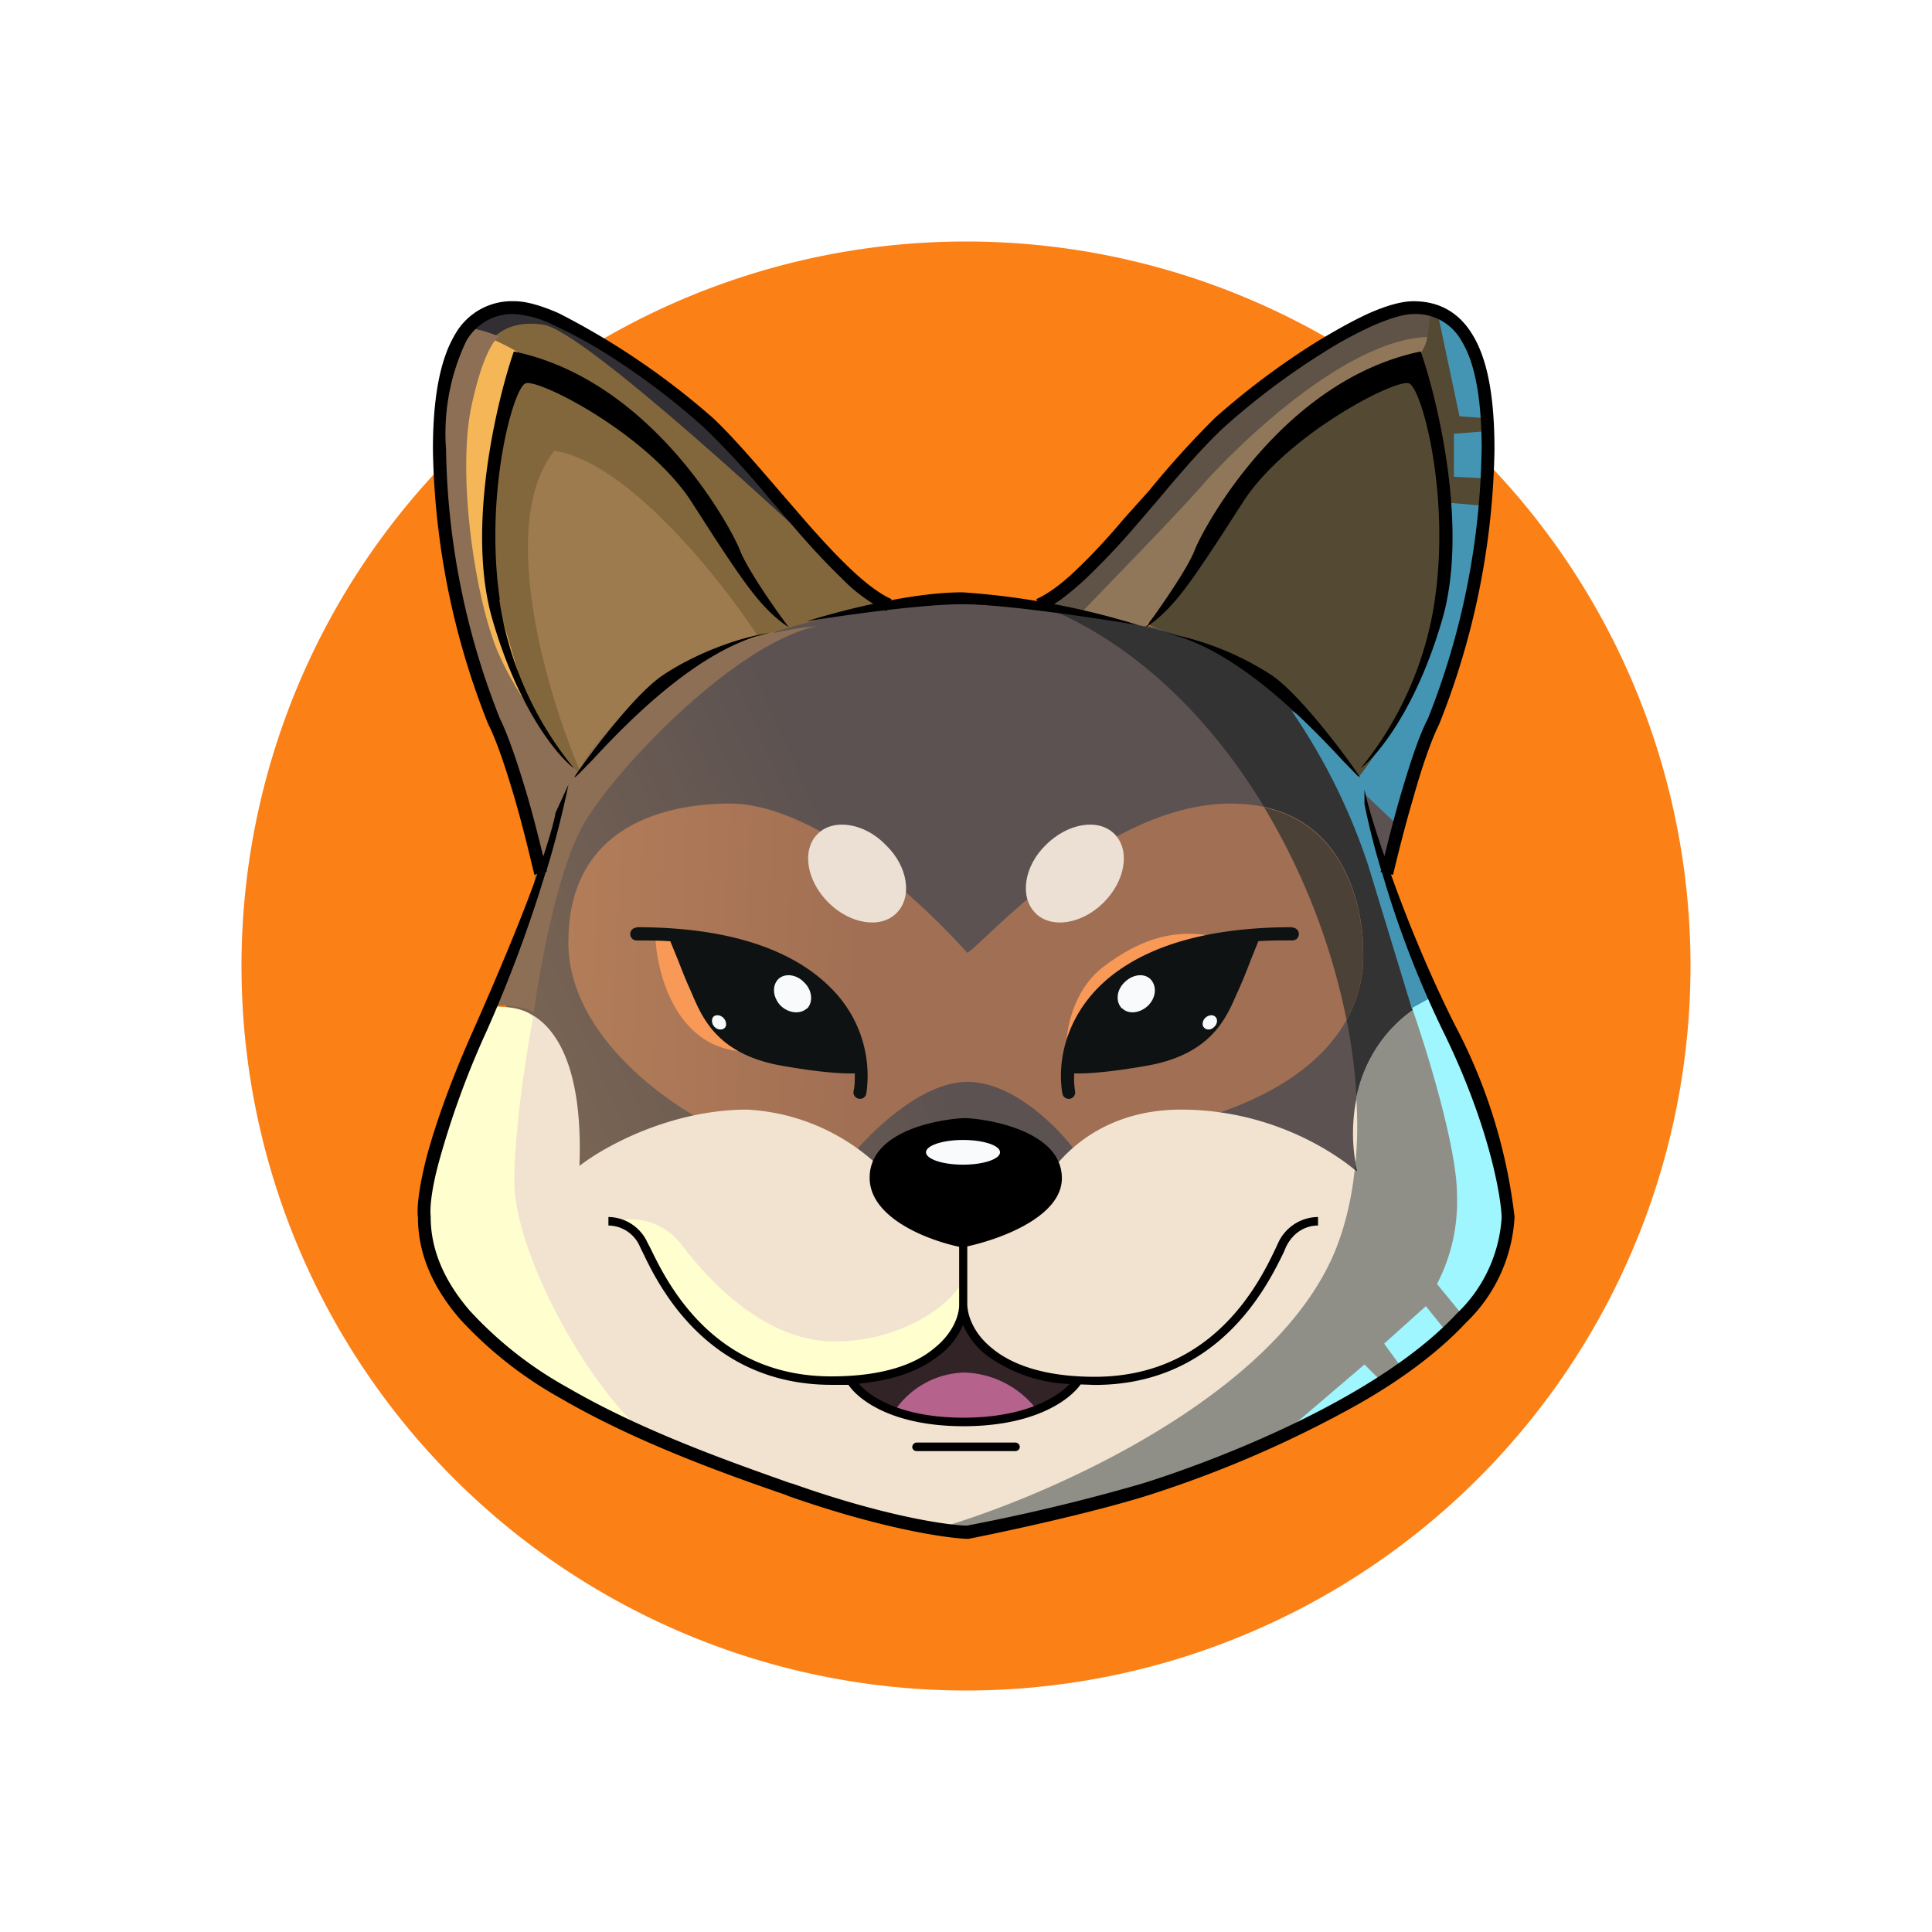 <svg xmlns="http://www.w3.org/2000/svg" width="1em" height="1em" viewBox="0 0 24 24"><g fill="none"><path fill="#FB8016" d="M12 21a9 9 0 1 0 0-18a9 9 0 0 0 0 18"/><path fill="url(#IconifyId195ad048a32870fdf111684)" d="m7.22 10.024l-1.06 2.822c-.11.963-.306 2.922-.18 3.033c.16.138 8.959 1.536 9.356 1.499c.317-.027 1.932-2.69 2.7-4.019c-.265-.762-.81-2.33-.8-2.488c.01-.159.132-.582.19-.778a1.09 1.09 0 0 1-.714-.625c-.233-.53-1.35-1.461-2.187-1.641c-.83-.175-2.048-.424-3.557-.318a4.84 4.84 0 0 0-2.573 1.006z"/><path fill="#333" d="M13.06 7.574c2.948 1.27 4.446 5.654 3.536 7.94a4.5 4.5 0 0 1-1.578 1.838c.17.021.28.032.317.026c.318-.026 1.938-2.689 2.7-4.018a33 33 0 0 1-.794-2.42c-.264-.889-.645-1.64-1.096-2.165a4.5 4.5 0 0 0-1.254-.825a14 14 0 0 0-1.832-.371z"/><path fill="url(#IconifyId195ad048a32870fdf111685)" d="M7.06 11.703c0 1.18 1.287 2.064 1.933 2.35l1.556.339c.25-.318.895-.953 1.467-.953c.577 0 1.138.577 1.345.863l1.19-.307c2.531-.598 2.383-2.033 2.383-2.213s-.058-1.8-1.646-1.8c-1.589 0-3.124 1.8-3.272 1.853c-1.075-1.18-2.181-1.853-2.944-1.853c-.757 0-2.011.244-2.011 1.72"/><path fill="#544933" d="M15.415 8.189c-.302-.127-.89-.334-1.143-.424v-.254a229 229 0 0 1 2.144-2.901c.042-.032.83-.784 1.344-.704c.509.074.551.492.625.794c.064.249.085 1 .09 1.34c-.217.688-.672 2.154-.752 2.525c-.08.37-.598.9-.847 1.122c-.365-.45-1.165-1.377-1.461-1.504z"/><path fill="#91775A" d="m14.223 7.78l-1-.211l1.482-1.694c.127-.17 1.302-1.186 1.726-1.435c.423-.254 1.244-.44 1.292-.302c.042.138-.17.397-.223.424A53 53 0 0 0 15.727 5.7c-.37.254-.826 1.138-.974 1.408c-.122.212-.403.54-.53.672"/><path fill="#5E5346" d="m13.44 7.596l-.54-.037l.805-.731l.91-1.032l.921-.895c.302-.222 1.006-.715 1.424-.9c.424-.196.72-.18.816-.148l-.043.333c-1.09.037-2.525 1.52-2.832 1.88c-.249.286-1.075 1.138-1.461 1.535z"/><path fill="#9D7B4E" d="M9.639 7.84L7.182 9.712c0 .053-.085.07-.423-.35c-.424-.518-.763-2.583-.837-3.266c-.074-.688.402-.714 1.16-.693c.603.01 1.958 1.366 2.557 2.038z"/><path fill="#312F33" d="M6.272 3.858a.59.59 0 0 0-.477.233l1.139 1.08q1.497.933 2.975 1.895c.021.037.122-.354.122-.391c0-.027-.392-.493-.583-.72l-1.09-1.07c-.265-.201-.847-.635-1.043-.725a3.2 3.2 0 0 0-1.043-.302"/><path fill="#82673C" d="M6.89 5.595c-.725.9-.095 3.017.308 3.965c-.048.26-.297.476-.927-.72c-.63-1.197-.45-3.457-.28-4.431c.053-.16.264-.45.757-.376c.492.069 3.007 2.382 4.203 3.526c-.577.058-1.26.264-1.53.354c-.46-.709-1.62-2.17-2.53-2.313z"/><path fill="#F5B657" d="M6.467 4.409c-.031-.053-.354-.201-.508-.265c-.111.72-.328 2.234-.318 2.488c.016.318.615 1.843.636 1.964c.01.101.196.16.286.175a55 55 0 0 1-.477-1.641c-.164-.614.053-1.636.175-2.065c.08-.201.233-.603.206-.656"/><path fill="#000" d="M11.957 7.358c-.662 0-1.567.243-1.937.36c.423-.069 1.413-.212 1.937-.212s1.678.175 2.187.26a9.6 9.6 0 0 0-2.187-.408"/><path fill="#F2E3D0" d="M7.198 14.489c.07-1.838-.714-2.065-1.111-1.954l-.53 1.191l-.302 1.175l.053.604l.466.847l1.027.831l1.87.89l2.55.863l.705.052c2.086-.074 4.182-1.249 5.384-1.964c.964-.571 1.324-1.35 1.387-1.662l.043-.688l-.906-2.293c-1.09.53-1.101 1.679-.969 2.182c0 0-.841-.779-2.197-.779c-1.085 0-1.63.7-1.768 1.048h-1.678a2.58 2.58 0 0 0-1.938-1.048c-.958 0-1.79.466-2.086.7z"/><path fill="#8F8F87" d="M11.698 18.972c1.36-.402 4.171-1.64 4.897-3.457q.176-.445.233-.98l.037.027l-.027-.11a5 5 0 0 0 .01-.816a1.75 1.75 0 0 1 .933-1.228q.175.389.328.672l.63 1.594l-.043.688v.005a2 2 0 0 1-.137.36a3.2 3.2 0 0 1-1.25 1.297a15.8 15.8 0 0 1-3.578 1.657a7.7 7.7 0 0 1-1.8.313h-.01z"/><path fill="#FFFECF" d="M6.622 12.645c-.08.408-.233 1.387-.233 2.039c0 .81.815 2.414 1.614 3.123l-.143-.069c-.338-.148-1.212-.524-1.704-.99a3 3 0 0 1-.916-1.535c.03-.447.13-.886.296-1.302c.106-.302.424-1.064.567-1.409c.148 0 .466.027.519.143m1.042 2.52a.79.79 0 0 1 .81.307c.34.45 1.038 1.192 1.89 1.192c.853 0 1.483-.477 1.6-.768v.492c-.054.254-.477.768-1.774.768c-.25 0-.831-.085-1.202-.413c-.37-.318-.784-.921-.942-1.18c-.027-.08-.106-.25-.212-.297l-.201-.1z"/><path fill="#9FF6FE" d="m16.95 16.95l-1.005.858l1.366-.662l.482-.413l.497-.434c.122-.222.381-.757.424-1.09c.053-.424-.133-1.033-.276-1.372c-.105-.264-.476-1.117-.645-1.508l-.26.169c.19.54.566 1.758.566 2.34c.016.386-.07.77-.248 1.112l.312.381l-.196.212l-.254-.318l-.519.466l.212.291l-.265.159z"/><path fill="#8D6F56" d="M7.262 10.216c-.334.567-.556 1.81-.63 2.361c-.19-.106-.424-.09-.519-.074L6.632 11l.053-.461l-.307-.937l-.519-1.366A16 16 0 0 1 5.43 5.5c0-.873.35-1.403.424-1.413c.063-.011.264.058.35.095c-.054.021-.207.212-.345.852c-.175.805.016 2.224.28 2.949c.212.582.784 1.324 1.044 1.62c.037-.132.285-.53.974-1.075a4 4 0 0 1 1.996-.751c-1.006.211-2.473 1.736-2.891 2.44"/><path fill="#4495B4" d="m18.474 5.944l-.413-.021v-.535l.413-.032v-.159l-.344-.026l-.264-1.25c.105.053.354.212.444.413c.085.196.17.614.207.794zm-.937 6.58l-.54-1.773a7.6 7.6 0 0 0-.953-1.922c.143.08.514.355.837.82c.249-.317.778-1.116.932-1.746a8 8 0 0 0 .19-1.657l.487.042c-.058.386-.227 1.308-.402 1.88a38 38 0 0 1-.747 2.064l-.38-.36l.259 1.017l.593 1.482z"/><path fill="#4C4136" d="M15.705 10.031a8.3 8.3 0 0 1 1.022 2.637a1.6 1.6 0 0 0 .206-.858v-.026c0-.16-.053-1.499-1.228-1.753"/><path fill="#F89958" d="M9.179 13.058c-.794-.08-1.022-.985-1.038-1.424h.18l.339.29l.519 1.139zm4.521-1.043c-.397.307-.471.847-.455 1.085c.778-.45 2.25-1.377 1.869-1.461c-.477-.106-.916-.005-1.414.376"/><path fill="#322327" d="M11.132 17.543a1.6 1.6 0 0 1-.562-.386c.085.015.36-.006.778-.212c.424-.196.588-.46.62-.567c.122.165.424.52.667.625c.238.106.582.138.73.138a1.7 1.7 0 0 1-.423.35c-.27.169-.741.184-.932.184c-.19 0-.566-.026-.878-.132"/><path fill="#B5638D" d="M11.984 17.05a1.08 1.08 0 0 0-.857.456c.073.053.354.159.857.159s.805-.106.89-.16a1.18 1.18 0 0 0-.89-.455"/><path fill="#0F1212" d="M7.909 11.523a.08.08 0 1 0 0 .16c.142 0 .285 0 .418.01l.095.233c.042.106.09.233.148.36l.032.074c.127.291.318.741 1.112.879c.476.084.757.1.905.095c0 .08 0 .159-.016.222a.08.08 0 0 0 .066.093a.08.08 0 0 0 .093-.066a1.53 1.53 0 0 0-.434-1.303c-.418-.428-1.165-.762-2.42-.762z"/><path fill="#F9FAFB" d="M10.026 12.53c.079-.085.063-.233-.038-.328c-.095-.1-.243-.117-.322-.037c-.08.085-.064.227.031.328c.1.095.244.111.329.032zm-1.022.238c.026-.026.02-.084-.016-.122s-.095-.047-.127-.015c-.027.031-.021.09.016.127s.095.042.127.01"/><path fill="#0F1212" d="M16.055 11.523a.08.08 0 0 1 .057.136a.08.08 0 0 1-.057.023c-.148 0-.285 0-.423.01l-.095.234a6 6 0 0 1-.18.434c-.127.291-.318.741-1.112.879c-.477.084-.757.1-.9.095a1 1 0 0 0 .01.222a.08.08 0 0 1-.126.079a.08.08 0 0 1-.032-.052c-.059-.35.016-.869.434-1.303c.418-.428 1.164-.762 2.424-.762z"/><path fill="#F9FAFB" d="M13.939 12.53c-.085-.085-.07-.233.031-.328c.1-.1.244-.117.323-.037c.08.085.07.227-.032.328c-.1.095-.243.111-.322.032zm1.021.238c-.032-.026-.026-.084.01-.122c.038-.037.096-.047.128-.015c.032.031.026.09-.016.127c-.037.037-.09.042-.122.01"/><path fill="#000" fill-rule="evenodd" d="M10.803 14.63c0 .498.715.774 1.112.858v.72c0 .138-.08.36-.317.546c-.228.19-.625.344-1.271.344c-1.482 0-2.049-1.186-2.245-1.588l-.037-.07a.54.54 0 0 0-.487-.322v.106a.43.43 0 0 1 .392.264l.037.075c.19.397.794 1.64 2.345 1.64h.207c.143.207.577.514 1.43.514c.857 0 1.302-.307 1.455-.519l.175.006c1.55 0 2.15-1.244 2.345-1.641l.032-.075c.132-.264.36-.264.397-.264v-.106a.55.55 0 0 0-.493.317l-.037.08c-.19.397-.762 1.588-2.244 1.588c-.64 0-1.038-.159-1.27-.35c-.234-.185-.308-.407-.313-.545v-.725c.434-.095 1.175-.376 1.175-.847c0-.625-1.032-.746-1.202-.746s-1.186.105-1.186.74m2.489 2.563a1.87 1.87 0 0 1-1.033-.355a.96.96 0 0 1-.296-.38a.9.9 0 0 1-.297.38c-.211.17-.53.307-1 .35c.153.175.545.423 1.302.423s1.16-.248 1.324-.423z" clip-rule="evenodd"/><path fill="#F9FAFB" d="M11.963 14.468c.254 0 .46-.069.46-.154s-.206-.153-.46-.153s-.46.069-.46.153c0 .085.206.154.46.154"/><path fill="#000" d="M11.333 17.973c0-.026.026-.053.052-.053h1.229q.021 0 .037.016a.05.05 0 0 1 0 .075a.05.05 0 0 1-.037.015h-1.229a.053.053 0 0 1-.053-.053"/><path fill="#EBE0D3" d="M12.864 11.344c-.202-.201-.144-.583.127-.847c.275-.275.656-.334.852-.138c.201.201.137.582-.133.852s-.65.329-.847.133m-1.727 0c.202-.201.143-.583-.132-.847c-.264-.275-.651-.334-.847-.138c-.201.201-.138.582.133.852c.27.27.65.329.846.133"/><path fill="#000" d="M18.406 5.584c0-.672-.095-1.096-.248-1.345a.65.65 0 0 0-.599-.338c-.121 0-.286.052-.487.137a5 5 0 0 0-.646.35a9 9 0 0 0-1.228.926c-.227.212-.508.53-.794.874l-.318.37q-.286.332-.603.635c-.19.175-.376.323-.545.398l-.064-.149c.143-.063.318-.19.503-.37c.185-.175.386-.392.582-.625l.318-.355q.384-.472.815-.9a9.4 9.4 0 0 1 1.25-.937c.233-.143.46-.27.667-.365c.206-.09.397-.148.55-.148c.291 0 .551.116.731.413c.18.29.275.746.275 1.429a9.6 9.6 0 0 1-.688 3.415c-.106.212-.222.561-.323.92c-.106.36-.196.726-.249.948l-.026-.005c.201.567.482 1.25.794 1.87c.392.74.644 1.548.741 2.382v.005a1.96 1.96 0 0 1-.604 1.313c-.36.386-.847.736-1.365 1.027c-.832.463-1.708.84-2.616 1.127c-.725.223-1.768.445-2.197.53h-.02c-.266-.01-1.065-.127-2.214-.53l-.037-.016c-.72-.248-1.842-.645-2.79-1.196a5 5 0 0 1-1.25-.98c-.322-.37-.529-.793-.529-1.27c-.016-.116.01-.365.106-.746c.106-.392.291-.937.609-1.642q.524-1.19.768-1.879l-.037.01c-.053-.222-.138-.582-.244-.947c-.106-.36-.222-.715-.328-.921a9.6 9.6 0 0 1-.688-3.415c0-.683.1-1.138.275-1.43a.81.81 0 0 1 .741-.412c.148 0 .339.058.545.148c.691.352 1.335.79 1.917 1.302c.238.223.524.556.82.9l.307.355c.202.233.403.45.588.625c.19.18.36.307.503.37l-.063.149a2 2 0 0 1-.551-.403a9 9 0 0 1-.593-.635l-.318-.37q-.375-.456-.8-.869a9 9 0 0 0-1.227-.926a6 6 0 0 0-.646-.35a1.3 1.3 0 0 0-.487-.137a.66.66 0 0 0-.598.338a2.67 2.67 0 0 0-.25 1.345a9.4 9.4 0 0 0 .668 3.34c.11.223.233.594.339.954c.079.27.148.545.2.762q.121-.365.154-.545l.16-.35a12 12 0 0 1-.27 1.06v.025H6.78a17 17 0 0 1-.731 1.97q-.361.786-.593 1.62c-.106.386-.116.609-.106.688v.01c0 .424.185.816.487 1.165c.35.381.76.703 1.213.953c.937.546 2.048.932 2.763 1.186l.037.01c1.122.398 1.906.514 2.16.52a24 24 0 0 0 2.17-.52c.445-.137 1.573-.529 2.584-1.11c.508-.292.98-.626 1.329-1.001a1.8 1.8 0 0 0 .561-1.197c-.01-.302-.175-1.191-.73-2.319a12.5 12.5 0 0 1-.757-1.97h-.016l.005-.03a9 9 0 0 1-.206-.816v-.18c.037.174.121.466.248.826c.053-.212.122-.487.201-.757c.106-.36.223-.731.34-.953a9.4 9.4 0 0 0 .666-3.346zM6.203 7.448c.113.77.434 1.494.927 2.096c-.201-.148-.688-.73-1.011-1.842c-.328-1.112.042-2.69.264-3.336c1.71.355 2.69 2.171 2.806 2.462c.085.228.44.741.61.964c-.33-.212-.562-.567-.922-1.112l-.307-.477c-.556-.825-1.89-1.508-2.044-1.44c-.158.075-.508 1.382-.317 2.685zm.932 2.207c.006-.026.688-.99 1.096-1.265c.402-.27.937-.471 1.34-.53c-.895.18-1.827 1.165-2.23 1.6c-.116.116-.185.195-.206.195m10.69-2.207a4.3 4.3 0 0 1-.922 2.096c.201-.148.688-.73 1.011-1.842c.328-1.112-.042-2.69-.265-3.336c-1.71.355-2.689 2.171-2.806 2.462c-.084.228-.444.741-.608.964c.328-.212.56-.567.92-1.112l.308-.477c.556-.825 1.89-1.508 2.043-1.44c.16.075.509 1.382.318 2.685m-.933 2.207c0-.026-.688-.99-1.09-1.265a3.6 3.6 0 0 0-1.34-.53c.895.18 1.827 1.165 2.23 1.6c.116.116.184.195.2.195"/><defs><linearGradient id="IconifyId195ad048a32870fdf111684" x1="4.165" x2="10.789" y1="14.198" y2="11.273" gradientUnits="userSpaceOnUse"><stop stop-color="#8A6F55"/><stop offset="1" stop-color="#5C5251"/></linearGradient><linearGradient id="IconifyId195ad048a32870fdf111685" x1="3.347" x2="10.774" y1="10.173" y2="10.543" gradientUnits="userSpaceOnUse"><stop stop-color="#C58B5D"/><stop offset="1" stop-color="#A16F54"/></linearGradient></defs></g></svg>